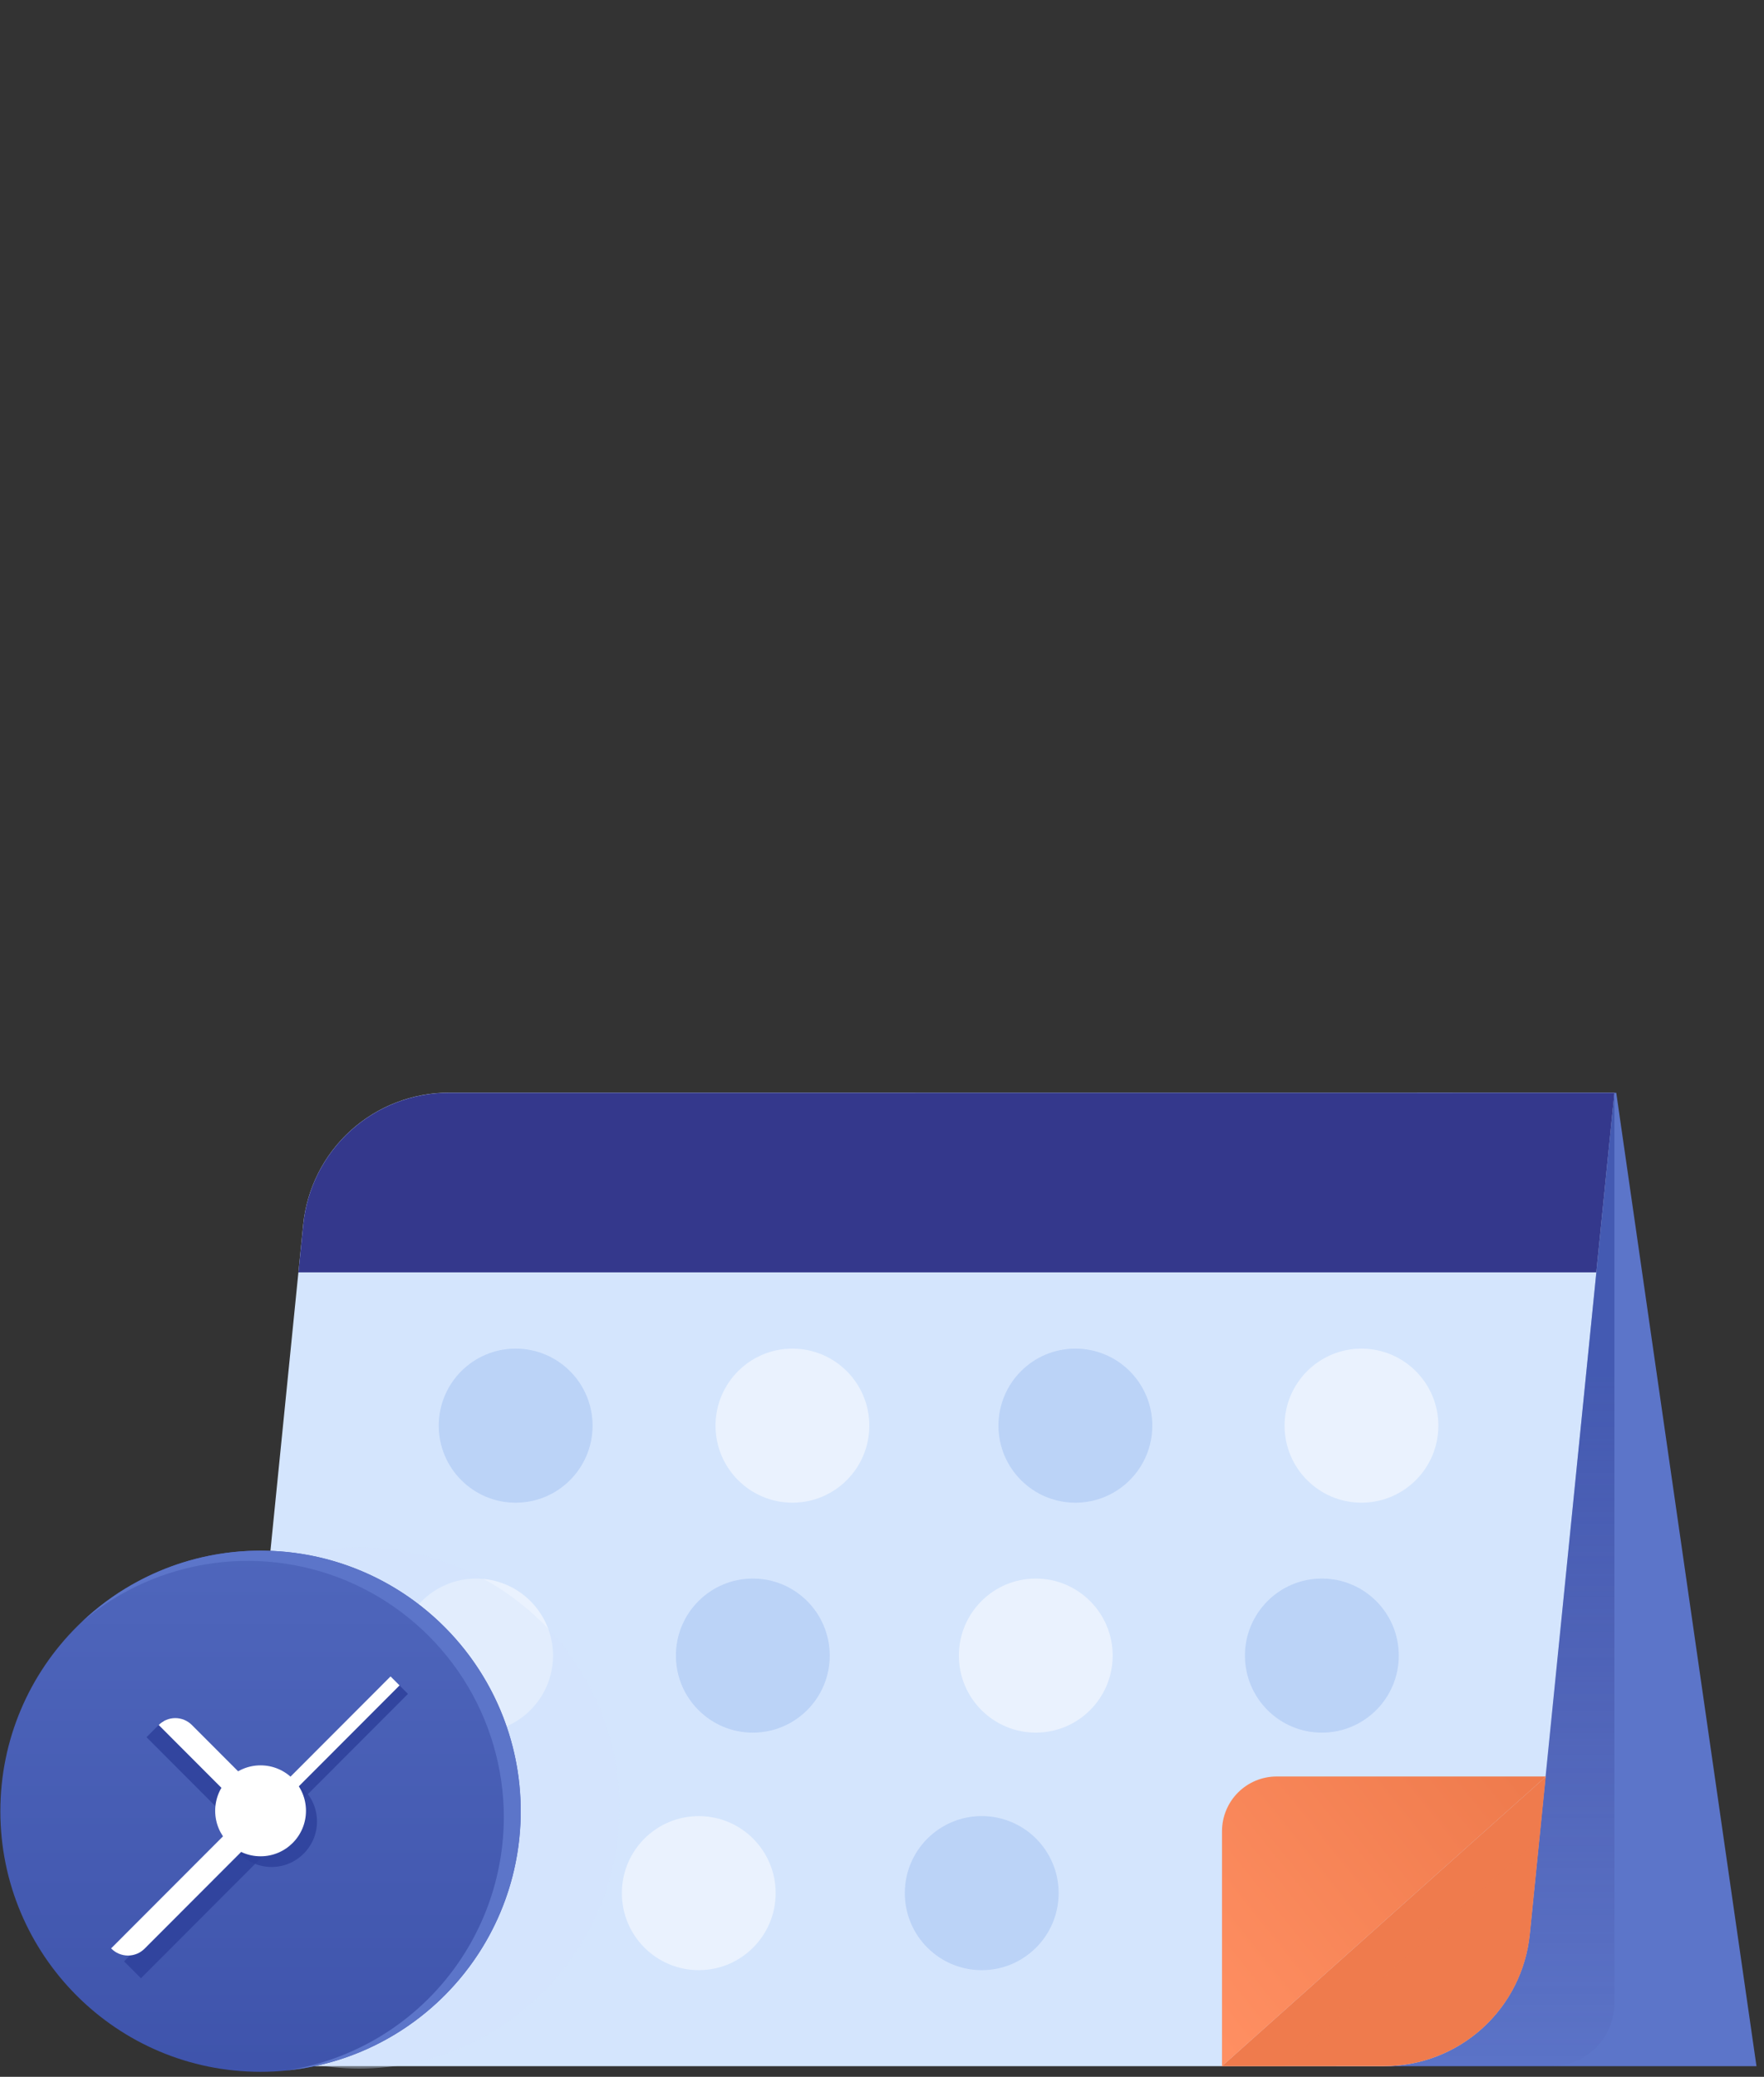 <svg fill="none" height="226" viewBox="0 0 192 226" width="192" xmlns="http://www.w3.org/2000/svg" xmlns:xlink="http://www.w3.org/1999/xlink"><rect x="0" y="0" width="192" height="226" fill="#333333" stroke="none"/><linearGradient id="a" gradientUnits="userSpaceOnUse" x1="108.694" x2="134.107" y1="14.76" y2="102.087"><stop offset="0" stop-color="#5e6294"/><stop offset="1" stop-color="#878bb2"/></linearGradient><linearGradient id="b" gradientUnits="userSpaceOnUse" x1="-32084" x2="41904.5" y1="21347.9" y2="21347.9"><stop offset="0" stop-color="#d6e6fd"/><stop offset="1" stop-color="#d2e3fd"/></linearGradient><linearGradient id="c" gradientUnits="userSpaceOnUse" x1="-25204.1" x2="40569.5" y1="2524.3" y2="2524.3"><stop offset="0" stop-color="#373282"/><stop offset="1" stop-color="#2e419b"/></linearGradient><linearGradient id="d" gradientUnits="userSpaceOnUse" x1="161.013" x2="126.898" y1="188.139" y2="215.46"><stop offset="0" stop-color="#ef7b4d"/><stop offset="1" stop-color="#ff8f62"/></linearGradient><linearGradient id="e" gradientUnits="userSpaceOnUse" x1="39.107" x2="39.107" y1="226.441" y2="170.409"><stop offset="0" stop-color="#5c75c9"/><stop Foffset="1" stop-color="#d2e3fd"/></linearGradient><linearGradient id="f"><stop offset="0" stop-color="#5c75c9"/><stop offset="1" stop-color="#2e419b"/></linearGradient><linearGradient id="g" gradientUnits="userSpaceOnUse" x1="28.356" x2="28.356" xlink:href="#f" y1="122.239" y2="284.042"/><linearGradient id="h" gradientUnits="userSpaceOnUse" x1="7062.64" x2="7062.64" xlink:href="#f" y1="8769.82" y2="17613.6"/><linearGradient id="i" gradientUnits="userSpaceOnUse" x1="163.193" x2="163.193" y1="229.579" y2="149.473"><stop offset="0" stop-color="#373282" stop-opacity="0"/><stop offset="1" stop-color="#2e419b"/></linearGradient>
<path d="m191.181 224.844h-45.743l8.828-105.927h21.653z" fill="#5c75c9"/><path d="m175.718 118.916-7.25 71.998-.245 2.435-.669 6.662-1.054 10.476c-.397 3.935-2.238 7.582-5.167 10.234-2.929 2.653-6.738 4.122-10.687 4.123h-126.846l9.201-91.582c.397-3.935 2.239-7.583 5.169-10.236s6.74-4.121 10.69-4.121z" fill="url(#b)"/><path d="m48.855 118.917h126.863l-1.969 19.544h-141.266l.524-5.21c.399-3.931 2.241-7.573 5.169-10.221 2.928-2.649 6.733-4.114 10.679-4.113z" fill="url(#c)"/><path d="m168.24 193.349-.669 6.662-1.054 10.476c-.397 3.935-2.238 7.582-5.167 10.235-2.929 2.652-6.738 4.121-10.687 4.122h-17.655z" fill="#ef7b4d"/><g opacity=".71"><path d="m56.126 163.524c4.623 0 8.37-3.753 8.37-8.382s-3.748-8.382-8.37-8.382-8.37 3.753-8.37 8.382 3.748 8.382 8.37 8.382z" fill="#a1bff1" opacity=".71"/><path d="m86.25 163.524c4.623 0 8.37-3.753 8.37-8.382 0-4.63-3.748-8.382-8.37-8.382s-8.37 3.752-8.37 8.382c0 4.629 3.748 8.382 8.37 8.382z" fill="#fff" opacity=".71"/><path d="m117.049 163.524c4.622 0 8.37-3.753 8.37-8.382 0-4.63-3.748-8.382-8.37-8.382-4.623 0-8.371 3.752-8.371 8.382 0 4.629 3.748 8.382 8.371 8.382z" fill="#a1bff1" opacity=".71"/><path d="m148.187 163.524c4.623 0 8.37-3.753 8.37-8.382 0-4.63-3.747-8.382-8.37-8.382s-8.37 3.752-8.37 8.382c0 4.629 3.747 8.382 8.37 8.382z" fill="#fff" opacity=".71"/></g><g opacity=".71"><path d="m51.822 188.547c4.623 0 8.37-3.753 8.37-8.382 0-4.63-3.747-8.382-8.37-8.382s-8.37 3.752-8.37 8.382c0 4.629 3.748 8.382 8.37 8.382z" fill="#fff" opacity=".71"/><path d="m81.94 188.547c4.623 0 8.37-3.753 8.37-8.382 0-4.63-3.748-8.382-8.37-8.382s-8.37 3.752-8.37 8.382c0 4.629 3.747 8.382 8.37 8.382z" fill="#a1bff1" opacity=".71"/><path d="m112.738 188.547c4.623 0 8.37-3.753 8.37-8.382 0-4.63-3.747-8.382-8.37-8.382s-8.37 3.752-8.37 8.382c0 4.629 3.747 8.382 8.37 8.382z" fill="#fff" opacity=".71"/><path d="m143.877 188.547c4.622 0 8.37-3.753 8.37-8.382 0-4.63-3.748-8.382-8.37-8.382-4.623 0-8.371 3.752-8.371 8.382 0 4.629 3.748 8.382 8.371 8.382z" fill="#a1bff1" opacity=".71"/></g><g opacity=".71"><path d="m45.938 214.396c4.623 0 8.37-3.753 8.37-8.382s-3.748-8.382-8.37-8.382-8.37 3.753-8.37 8.382 3.748 8.382 8.37 8.382z" fill="#a1bff1" opacity=".71"/><path d="m76.056 214.395c4.623 0 8.37-3.753 8.37-8.382s-3.747-8.382-8.37-8.382c-4.623 0-8.37 3.753-8.37 8.382s3.747 8.382 8.37 8.382z" fill="#fff" opacity=".71"/><path d="m106.855 214.395c4.623 0 8.37-3.753 8.37-8.382s-3.747-8.382-8.37-8.382-8.37 3.753-8.37 8.382 3.747 8.382 8.37 8.382z" fill="#a1bff1" opacity=".71"/></g><path d="m168.268 193.321-.028.028-35.232 31.495v-25.565c0-1.579.626-3.094 1.741-4.211s2.627-1.746 4.204-1.747z" fill="url(#d)"/><path d="m168.24 193.349-.669 6.662-27.776 24.833h-6.787z" fill="#ef7b4d" opacity=".35"/><path d="m39.107 225.101c15.639 0 28.317-12.696 28.317-28.357s-12.678-28.357-28.317-28.357-28.317 12.696-28.317 28.357 12.678 28.357 28.317 28.357z" fill="url(#e)" opacity=".36"/><path d="m28.356 225.458c15.639 0 28.317-12.696 28.317-28.357s-12.678-28.356-28.317-28.356c-15.639 0-28.317 12.695-28.317 28.356s12.678 28.357 28.317 28.357z" fill="url(#g)"/><path d="m29.561 203.166c2.729 0 4.941-2.215 4.941-4.948 0-2.732-2.212-4.947-4.941-4.947s-4.941 2.215-4.941 4.947c0 2.733 2.212 4.948 4.941 4.948z" fill="#2e419b" opacity=".85"/><path d="m30.365 196.437.978.979 13.063-13.082-.978-.979z" fill="#2e419b" opacity=".85"/><path d="m54.838 197.732c-.004 6.673-2.394 13.124-6.737 18.184-4.343 5.061-10.353 8.396-16.94 9.403 4.482-.446 8.793-1.955 12.575-4.404 3.783-2.448 6.927-5.764 9.173-9.673 2.246-3.91 3.528-8.299 3.741-12.804s-.651-8.996-2.519-13.1c-1.868-4.104-4.687-7.702-8.222-10.496-3.535-2.795-7.685-4.704-12.105-5.57-4.42-.867-8.982-.665-13.309.589-4.326 1.253-8.292 3.522-11.567 6.618 4.055-3.442 9.008-5.651 14.275-6.368 5.267-.717 10.629.089 15.454 2.323 4.825 2.233 8.912 5.802 11.779 10.284 2.867 4.482 4.395 9.692 4.404 15.014z" fill="url(#h)"/><path d="m13.505 213.438 1.837 1.84 13.493-13.512-1.837-1.841z" fill="#2e419b" opacity=".85"/><path d="m17.752 187.235-1.806 1.809 8.643 8.655 1.806-1.808z" fill="#2e419b" opacity=".85"/><path d="m28.362 202.005c2.729 0 4.941-2.215 4.941-4.948 0-2.732-2.212-4.948-4.941-4.948-2.729 0-4.941 2.216-4.941 4.948 0 2.733 2.212 4.948 4.941 4.948z" fill="#fff"/><path d="m12.127 212.057-.032-.032 13.493-13.512 1.837 1.84-11.687 11.704c-.479.479-1.129.749-1.806.749s-1.327-.27-1.806-.749z" fill="#fff"/><path d="m17.272 187.715c.237-.237.519-.426.829-.554.31-.129.642-.195.977-.195s.667.066.977.195c.31.128.591.317.829.554l6.837 6.847-1.806 1.809z" fill="#fff"/><path d="m29.446 195.513.978.98 13.063-13.082-.978-.979z" fill="#fff"/><path d="m175.718 118.917v99.053c0 1.823-.723 3.571-2.011 4.86-1.287 1.29-3.033 2.014-4.854 2.014h-18.19c3.949-.001 7.758-1.47 10.687-4.123 2.929-2.652 4.77-6.299 5.167-10.234l1.723-17.138z" fill="url(#i)" opacity=".51"/></svg>
